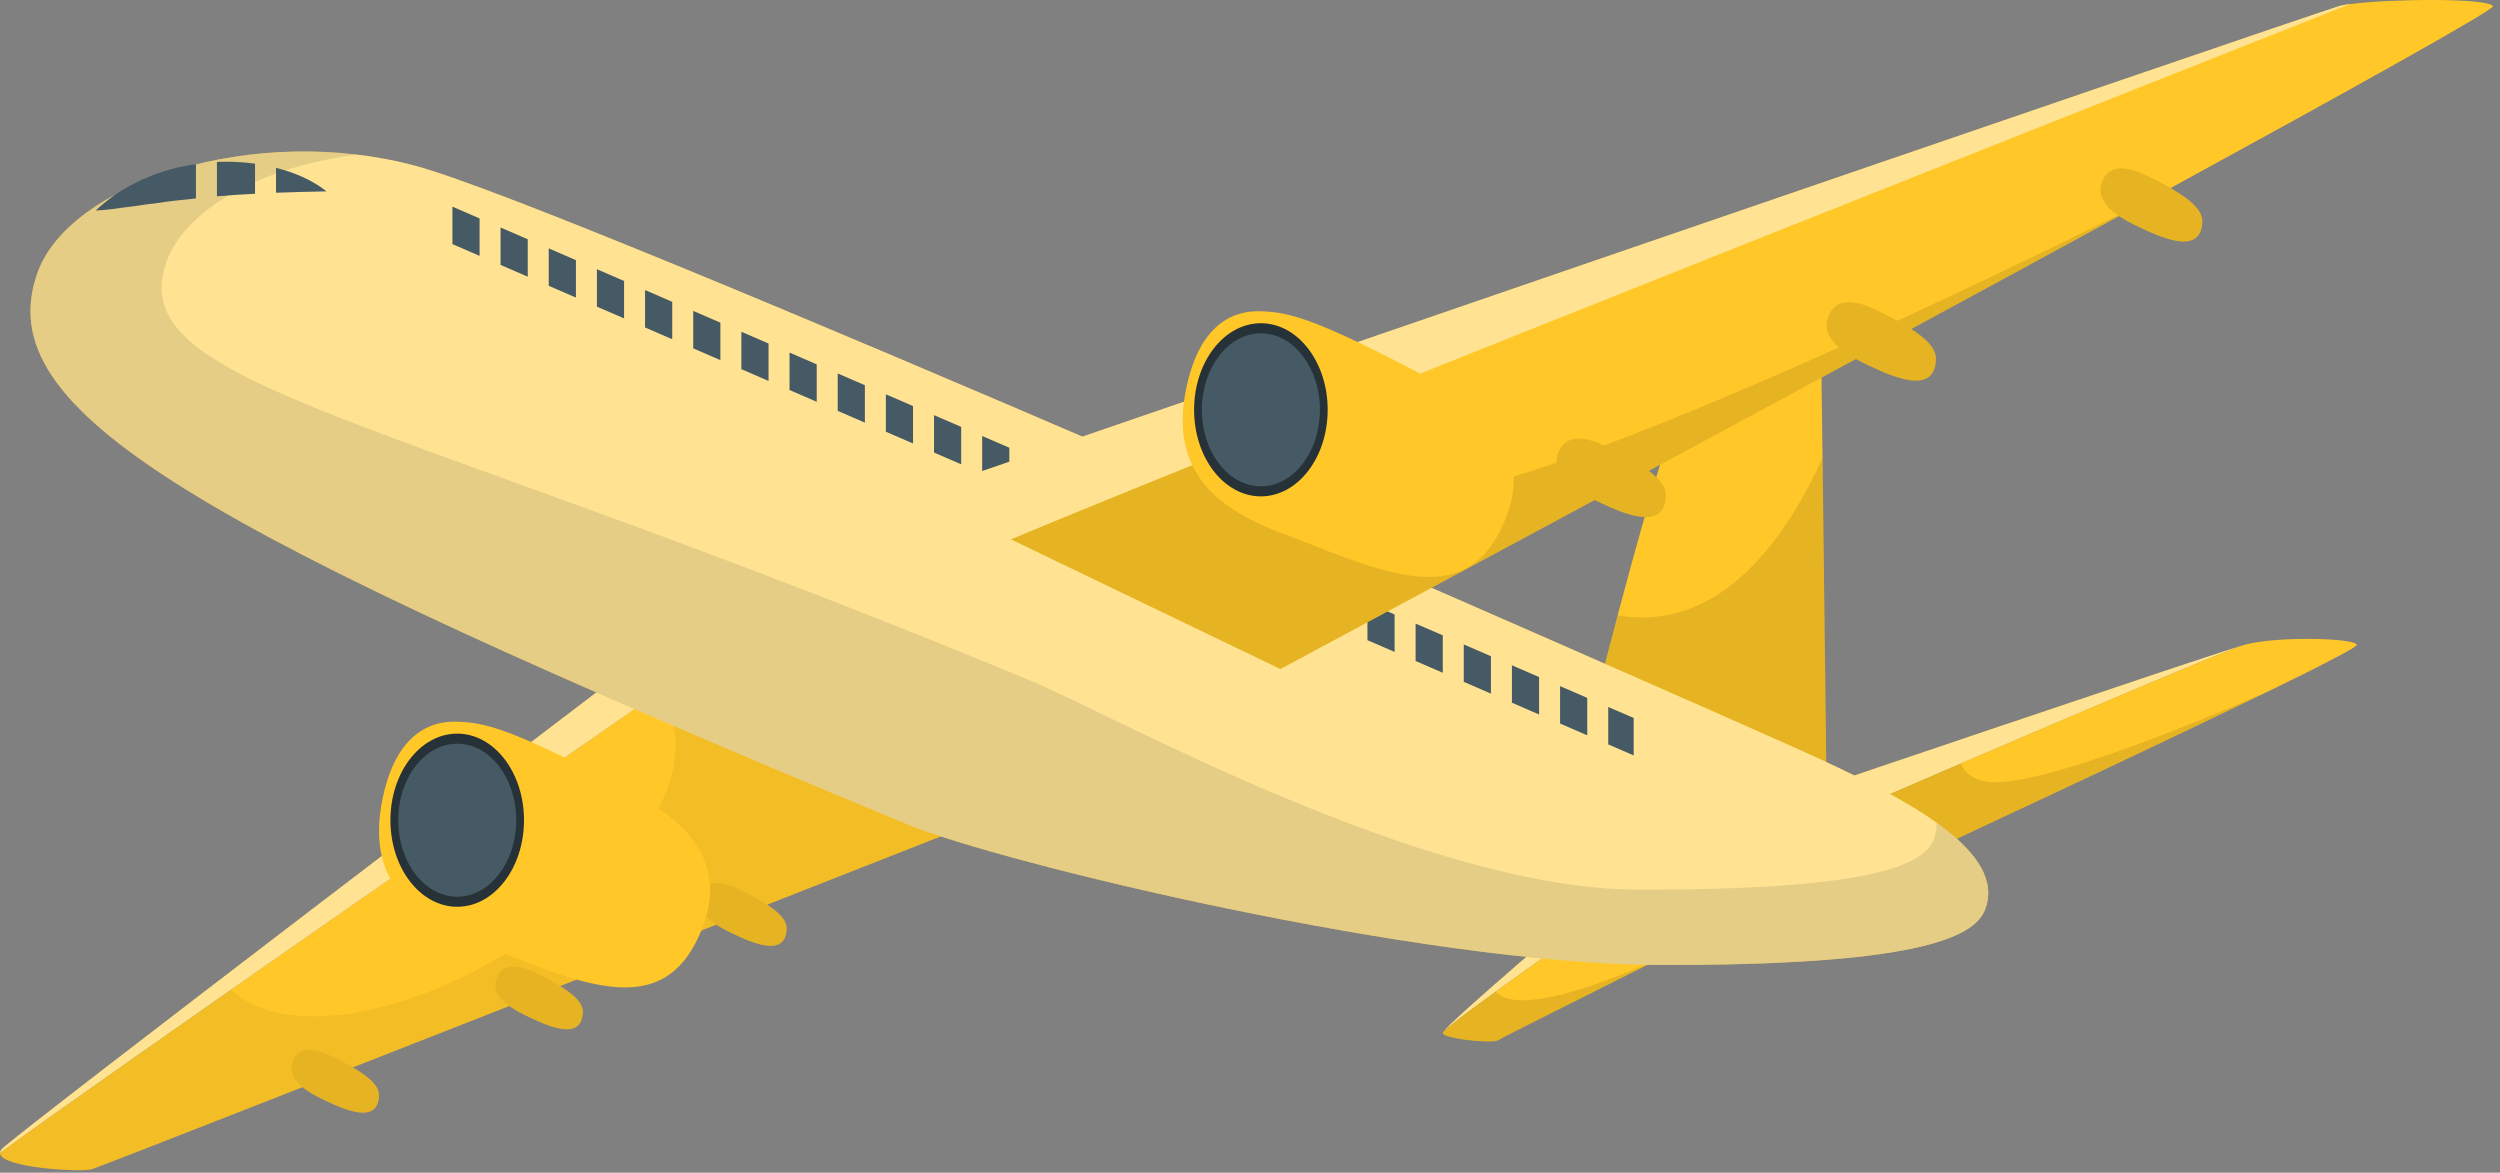 <svg width="307" height="144" viewBox="0 0 307 144" fill="none" xmlns="http://www.w3.org/2000/svg">
<rect x="0" y="0" width="307" height="144" fill="#808080" stroke="none"/>
<path d="M177.232 126.714C178.533 125.21 196.647 112.563 198.007 111.616L194.915 111.084C194.915 111.084 178.356 125.151 177.232 126.714Z" fill="#FFC727"/>
<path opacity="0.5" d="M177.232 126.714C178.533 125.21 196.647 112.563 198.007 111.616L194.915 111.084C194.915 111.084 178.356 125.151 177.232 126.714Z" fill="white"/>
<path d="M177.173 126.828C177.173 126.837 177.173 126.845 177.173 126.845C177.173 126.862 177.181 126.879 177.19 126.904C177.334 127.225 178.575 127.504 179.961 127.69C179.978 127.69 179.995 127.69 180.012 127.698C181.71 127.909 183.594 127.977 183.899 127.774C184.288 127.504 197.357 120.965 205.358 116.968C205.468 116.917 205.569 116.867 205.671 116.816C205.705 116.799 205.73 116.782 205.739 116.782H205.747V116.774C206.136 116.58 206.516 116.394 206.879 116.208C208.239 115.532 209.371 114.966 210.174 114.569C210.993 114.163 211.458 113.927 211.458 113.927L198.008 111.621C197.239 112.153 191.123 116.42 185.715 120.314C185.529 120.441 185.344 120.576 185.158 120.711C184.651 121.074 184.161 121.429 183.671 121.776C180.385 124.167 177.706 126.169 177.233 126.718C177.216 126.743 177.199 126.769 177.191 126.786C177.182 126.802 177.173 126.819 177.173 126.828Z" fill="#FFC727"/>
<g opacity="0.1">
<path d="M177.173 126.828C177.173 126.837 177.173 126.845 177.173 126.845C177.173 126.862 177.181 126.879 177.19 126.904C177.334 127.225 178.575 127.504 179.961 127.69C179.978 127.69 179.995 127.69 180.012 127.698C181.71 127.909 183.594 127.977 183.899 127.774C184.296 127.504 197.704 120.795 205.671 116.816C204.362 117.45 187.169 125.721 183.671 121.775C180.385 124.166 177.706 126.168 177.233 126.717C177.216 126.742 177.199 126.768 177.191 126.785C177.182 126.802 177.173 126.819 177.173 126.828Z" fill="black"/>
</g>
<path d="M-0 141.587V141.595C-0 143.395 9.91 143.978 11.262 143.589C12.74 143.166 120.611 100.713 120.611 100.713L80.92 84.999C80.616 85.21 80.236 85.481 79.779 85.793C79.619 85.903 79.45 86.021 79.272 86.139C71.956 91.208 50.108 106.356 31.023 119.688C30.643 119.95 30.271 120.212 29.899 120.474C29.392 120.82 28.894 121.175 28.395 121.522C15.165 130.765 3.692 138.833 -0 141.587Z" fill="#FFC727"/>
<path d="M-9.15527e-05 141.587C9.665 134.372 72.674 90.71 80.92 84.999L75.893 83.005C75.893 83.005 2.492 138.833 0.279 141.055C0.093 141.249 -9.15527e-05 141.418 -9.15527e-05 141.587Z" fill="#FFC727"/>
<path opacity="0.5" d="M-9.15527e-05 141.587C9.665 134.372 72.674 90.71 80.92 84.999L75.893 83.005C75.893 83.005 2.492 138.833 0.279 141.055C0.093 141.249 -9.15527e-05 141.418 -9.15527e-05 141.587Z" fill="white"/>
<g opacity="0.5">
<path opacity="0.1" d="M-0 141.587V141.595C-0 143.395 9.91 143.978 11.262 143.589C12.74 143.166 120.611 100.713 120.611 100.713L80.92 84.999C80.92 84.999 90.737 96.227 67.445 113.496C51.57 125.265 34.673 127.706 28.396 121.522C15.165 130.765 3.692 138.833 -0 141.587Z" fill="black"/>
</g>
<path d="M89.957 114.64C93.023 116.129 96.358 117.299 96.599 114.218C96.698 112.955 95.719 111.605 90.787 109.231C89.63 108.674 86.805 107.436 85.973 109.998C85.173 112.465 88.803 114.078 89.957 114.64Z" fill="#FFC727"/>
<path opacity="0.1" d="M89.957 114.64C93.023 116.129 96.358 117.299 96.599 114.218C96.698 112.955 95.719 111.605 90.787 109.231C89.63 108.674 86.805 107.436 85.973 109.998C85.173 112.465 88.803 114.078 89.957 114.64Z" fill="black"/>
<path d="M64.929 124.884C67.995 126.373 71.33 127.543 71.571 124.462C71.669 123.198 70.691 121.848 65.758 119.474C64.601 118.917 61.776 117.68 60.944 120.242C60.144 122.709 63.774 124.323 64.929 124.884Z" fill="#FFC727"/>
<path opacity="0.1" d="M64.929 124.884C67.995 126.373 71.33 127.543 71.571 124.462C71.669 123.198 70.691 121.848 65.758 119.474C64.601 118.917 61.776 117.68 60.944 120.242C60.144 122.709 63.774 124.323 64.929 124.884Z" fill="black"/>
<path d="M39.9 135.127C42.966 136.616 46.301 137.786 46.542 134.705C46.64 133.441 45.662 132.091 40.729 129.717C39.572 129.16 36.747 127.923 35.915 130.485C35.115 132.953 38.745 134.566 39.9 135.127Z" fill="#FFC727"/>
<path opacity="0.1" d="M39.9 135.127C42.966 136.616 46.301 137.786 46.542 134.705C46.64 133.441 45.662 132.091 40.729 129.717C39.572 129.16 36.747 127.923 35.915 130.485C35.115 132.953 38.745 134.566 39.9 135.127Z" fill="black"/>
<path d="M48.081 108.215C51.097 113.58 57.94 115.514 62.275 117.246C73.782 121.842 82.129 124.427 86.243 113.977C86.775 112.625 87.071 111.366 87.164 110.192C87.84 102.31 79.678 98.372 75.53 96.193C75.522 96.185 75.522 96.185 75.522 96.185C70.52 93.549 66.98 91.843 64.345 90.736C60.045 88.919 58.127 88.691 56.15 88.624C53.827 88.548 48.572 89.131 46.848 98.771C46.138 102.783 46.729 105.833 48.081 108.215Z" fill="#FFC727"/>
<path d="M47.944 100.721C47.944 106.593 51.616 111.352 56.146 111.352C60.676 111.352 64.348 106.592 64.348 100.721C64.348 94.85 60.676 90.09 56.146 90.09C51.616 90.09 47.944 94.85 47.944 100.721Z" fill="#263238"/>
<path d="M48.899 100.721C48.899 105.909 52.143 110.114 56.146 110.114C60.148 110.114 63.393 105.908 63.393 100.721C63.393 95.534 60.148 91.328 56.146 91.328C52.143 91.328 48.899 95.534 48.899 100.721Z" fill="#455A64"/>
<path d="M219.804 97.909L221.705 98.602L225.98 100.157C229.815 98.493 235.087 96.22 240.782 93.77C255.119 87.611 272.084 80.379 275.353 79.272C275.235 79.306 275.091 79.348 274.939 79.399C274.829 79.433 274.703 79.475 274.567 79.517C274.415 79.569 274.246 79.618 274.069 79.677C273.976 79.712 273.883 79.736 273.782 79.77C273.444 79.88 273.064 79.999 272.65 80.133C272.287 80.251 271.907 80.379 271.493 80.513C270.53 80.826 269.44 81.189 268.24 81.587C267.877 81.713 267.505 81.832 267.125 81.959C266.787 82.069 266.441 82.186 266.086 82.304C265.892 82.372 265.706 82.431 265.512 82.49C264.938 82.684 264.355 82.879 263.746 83.082C263.358 83.216 262.969 83.344 262.572 83.478C257.985 85.016 252.653 86.807 247.348 88.598L245.903 89.08C243.994 89.73 242.084 90.373 240.234 90.998C236.719 92.189 233.374 93.314 230.45 94.302C229.977 94.463 229.521 94.622 229.073 94.774C227.493 95.306 226.057 95.788 224.815 96.21L224.798 96.219C224.418 96.346 224.055 96.472 223.708 96.591C223.531 96.65 223.362 96.71 223.201 96.76C223.116 96.794 223.032 96.82 222.948 96.844C220.962 97.52 219.804 97.909 219.804 97.909Z" fill="#FFC727"/>
<path opacity="0.5" d="M219.804 97.909L221.705 98.602L225.98 100.157C229.815 98.493 235.087 96.22 240.782 93.77C255.119 87.611 272.084 80.379 275.353 79.272C275.235 79.306 275.091 79.348 274.939 79.399C274.829 79.433 274.703 79.475 274.567 79.517C274.415 79.569 274.246 79.618 274.069 79.677C273.976 79.712 273.883 79.736 273.782 79.77C273.444 79.88 273.064 79.999 272.65 80.133C272.287 80.251 271.907 80.379 271.493 80.513C270.53 80.826 269.44 81.189 268.24 81.587C267.877 81.713 267.505 81.832 267.125 81.959C266.787 82.069 266.441 82.186 266.086 82.304C265.892 82.372 265.706 82.431 265.512 82.49C264.938 82.684 264.355 82.879 263.746 83.082C263.358 83.216 262.969 83.344 262.572 83.478C257.985 85.016 252.653 86.807 247.348 88.598L245.903 89.08C243.994 89.73 242.084 90.373 240.234 90.998C236.719 92.189 233.374 93.314 230.45 94.302C229.977 94.463 229.521 94.622 229.073 94.774C227.493 95.306 226.057 95.788 224.815 96.21L224.798 96.219C224.418 96.346 224.055 96.472 223.708 96.591C223.531 96.65 223.362 96.71 223.201 96.76C223.116 96.794 223.032 96.82 222.948 96.844C220.962 97.52 219.804 97.909 219.804 97.909Z" fill="white"/>
<path d="M225.98 100.156L237.445 104.329C237.445 104.329 263.044 92.45 278.31 85.007C278.42 84.956 278.479 84.931 278.479 84.931C278.547 84.897 278.614 84.863 278.682 84.83C280.279 84.053 281.757 83.326 283.075 82.676C287.02 80.699 289.521 79.356 289.428 79.17C289.006 78.325 279.501 78.114 275.699 79.17C275.665 79.178 275.64 79.187 275.597 79.195C275.529 79.212 275.445 79.237 275.352 79.271C272.192 80.344 256.241 87.128 242.234 93.143C242.124 93.193 242.023 93.236 241.913 93.278C241.533 93.447 241.153 93.607 240.781 93.768C235.088 96.219 229.816 98.491 225.98 100.156Z" fill="#FFC727"/>
<g opacity="0.1">
<path d="M225.98 100.156L237.445 104.329C237.445 104.329 263.044 92.45 278.31 85.007C275.784 86.08 249.879 97.492 243.489 95.908C241.982 95.534 241.119 94.664 240.781 93.768C235.088 96.219 229.816 98.491 225.98 100.156Z" fill="black"/>
</g>
<path d="M196.495 83.816L224.307 97.19C224.307 97.19 224.02 73.349 223.809 56.198C223.801 55.607 223.792 55.024 223.784 54.449C223.775 53.976 223.775 53.511 223.767 53.055C223.691 47.183 223.623 42.452 223.598 40.306C223.496 33.404 222.753 32.001 220.928 33.125C219.095 34.249 210.976 41.312 208.534 44.463C206.532 47.048 202.096 62.703 199.207 73.467C199.182 73.56 199.157 73.644 199.139 73.737C198.97 74.362 198.801 74.971 198.649 75.553C197.365 80.395 196.495 83.816 196.495 83.816Z" fill="#FFC727"/>
<g opacity="0.1">
<path d="M196.495 83.816L224.307 97.19C224.307 97.19 224.02 73.349 223.809 56.198C219.711 65.331 211.626 77.809 198.649 75.553C197.365 80.395 196.495 83.816 196.495 83.816Z" fill="black"/>
</g>
<path d="M243.736 111.775C246.599 104.618 234.443 98.116 220.643 91.921C206.844 85.725 70.823 25.741 51.11 20.39C31.397 15.039 8.438 22.367 4.556 33.626C-1.271 50.523 23.263 64.68 111.376 101.214C122.922 106.001 174.565 118.4 203.605 118.493C234.654 118.593 242.328 115.295 243.736 111.775Z" fill="#FFC727"/>
<path opacity="0.5" d="M243.736 111.775C246.599 104.618 234.443 98.116 220.643 91.921C206.844 85.725 70.823 25.741 51.11 20.39C31.397 15.039 8.438 22.367 4.556 33.626C-1.271 50.523 23.263 64.68 111.376 101.214C122.922 106.001 174.565 118.4 203.605 118.493C234.654 118.593 242.328 115.295 243.736 111.775Z" fill="white"/>
<path opacity="0.1" d="M111.374 101.215C122.923 106.005 174.569 118.399 203.606 118.492C234.654 118.594 242.325 115.299 243.736 111.776C245.231 108.033 242.621 104.468 237.813 101.029C237.847 101.73 237.729 102.431 237.441 103.141C236.157 106.343 229.195 109.334 201.028 109.241C174.677 109.157 136.777 87.817 126.301 83.475C46.353 50.323 15.127 47.567 20.416 32.233C22.714 25.559 32.404 20.405 43.844 18.994C26.119 16.873 7.963 23.725 4.558 33.627C-1.27 50.524 23.264 64.683 111.374 101.215Z" fill="black"/>
<path d="M200.618 88.169L197.492 86.817V91.413L200.618 92.765V88.169Z" fill="#455A64"/>
<path d="M194.915 85.702L191.578 84.257V88.853L194.915 90.298V85.702Z" fill="#455A64"/>
<path d="M189.001 83.142L185.664 81.698V86.293L189.001 87.738V83.142Z" fill="#455A64"/>
<path d="M183.087 80.582L179.75 79.138V83.733L183.087 85.178V80.582Z" fill="#455A64"/>
<path d="M177.173 78.022L173.836 76.578V81.174L177.173 82.618V78.022Z" fill="#455A64"/>
<path d="M171.259 75.462L167.922 74.018V78.614L171.259 80.059V75.462Z" fill="#455A64"/>
<path d="M165.345 72.903L162.008 71.459V76.055L165.345 77.499V72.903Z" fill="#455A64"/>
<path d="M159.431 70.343L156.094 68.898V73.494L159.431 74.939V70.343Z" fill="#455A64"/>
<path d="M153.517 67.783L150.18 66.338V70.934L153.517 72.379V67.783Z" fill="#455A64"/>
<path d="M147.603 65.223L144.266 63.778V68.374L147.603 69.819V65.223Z" fill="#455A64"/>
<path d="M141.689 62.663L138.352 61.218V65.814L141.689 67.259V62.663Z" fill="#455A64"/>
<path d="M135.775 60.103L132.438 58.659V63.254L135.775 64.699V60.103Z" fill="#455A64"/>
<path d="M129.862 57.543L126.524 56.099V60.694L129.862 62.139V57.543Z" fill="#455A64"/>
<path d="M123.947 54.983L120.61 53.539V58.135L123.947 59.579V54.983Z" fill="#455A64"/>
<path d="M118.034 52.423L114.696 50.98V55.575L118.034 57.02V52.423Z" fill="#455A64"/>
<path d="M112.12 49.864L108.782 48.419V53.015L112.12 54.46V49.864Z" fill="#455A64"/>
<path d="M106.206 47.304L102.869 45.859V50.455L106.206 51.9V47.304Z" fill="#455A64"/>
<path d="M100.292 44.744L96.955 43.299V47.895L100.292 49.34V44.744Z" fill="#455A64"/>
<path d="M94.378 42.184L91.041 40.739V45.335L94.378 46.78V42.184Z" fill="#455A64"/>
<path d="M88.464 39.624L85.127 38.179V42.776L88.464 44.221V39.624Z" fill="#455A64"/>
<path d="M82.55 37.064L79.213 35.619V40.215L82.55 41.66V37.064Z" fill="#455A64"/>
<path d="M73.299 33.059V37.655L76.636 39.1V34.504L73.299 33.059Z" fill="#455A64"/>
<path d="M67.385 30.5V35.096L70.722 36.541V31.945L67.385 30.5Z" fill="#455A64"/>
<path d="M61.471 27.94V32.536L64.808 33.98V29.384L61.471 27.94Z" fill="#455A64"/>
<path d="M55.557 25.38V29.976L58.894 31.42V26.824L55.557 25.38Z" fill="#455A64"/>
<path d="M40.096 23.5C38.271 22.047 36.108 21.177 33.895 20.611V23.669C35.889 23.593 37.925 23.542 40.096 23.5Z" fill="#455A64"/>
<path d="M26.638 19.884V24.108C28.193 23.964 29.747 23.871 31.319 23.795V20.103C29.772 19.884 28.201 19.808 26.638 19.884Z" fill="#455A64"/>
<path d="M11.76 25.849C13.07 25.815 14.269 25.587 15.477 25.443C16.693 25.325 17.843 25.088 19.017 24.978C20.715 24.716 22.396 24.53 24.061 24.37V20.154C22.025 20.45 20.023 20.956 18.147 21.768C16.956 22.216 15.849 22.858 14.759 23.5C14.218 23.804 13.711 24.21 13.204 24.607C12.706 25.004 12.216 25.401 11.76 25.849Z" fill="#455A64"/>
<path d="M118.034 63.297L157.231 82.158C157.231 82.158 219.535 48.757 264.244 24.35C264.295 24.325 264.328 24.308 264.346 24.299L264.363 24.291C288.229 11.254 306.444 1.133 306.148 0.744C305.396 -0.27 293.391 -0.143 288.643 0.499C288.077 0.567 287.612 0.651 287.283 0.744C285.272 1.293 214.778 27.407 165.413 45.715C138.606 55.66 118.034 63.297 118.034 63.297Z" fill="#FFC727"/>
<g opacity="0.1">
<path d="M118.034 63.297L157.231 82.158C157.231 82.158 219.535 48.757 264.244 24.35C260.746 26.116 180.595 66.508 170.128 60.442C166.174 58.152 165.143 52.247 165.414 45.716C138.606 55.66 118.034 63.297 118.034 63.297Z" fill="black"/>
</g>
<path d="M112.312 60.703L123.952 66.304C153.733 53.825 277.601 4.85 287.975 0.744C288.093 0.693 288.203 0.651 288.296 0.617C288.398 0.583 288.482 0.549 288.549 0.533C288.591 0.516 288.617 0.508 288.642 0.499C288.076 0.567 287.611 0.651 287.282 0.744C284.182 1.589 112.312 60.703 112.312 60.703Z" fill="#FFC727"/>
<path opacity="0.5" d="M112.312 60.703L123.952 66.304C153.733 53.825 277.601 4.85 287.975 0.744C288.093 0.693 288.203 0.651 288.296 0.617C288.398 0.583 288.482 0.549 288.549 0.533C288.591 0.516 288.617 0.508 288.642 0.499C288.076 0.567 287.611 0.651 287.282 0.744C284.182 1.589 112.312 60.703 112.312 60.703Z" fill="white"/>
<path d="M196.261 61.611C200.094 63.472 204.262 64.934 204.562 61.084C204.685 59.505 203.462 57.817 197.297 54.85C195.851 54.154 192.32 52.607 191.281 55.81C190.281 58.893 194.818 60.91 196.261 61.611Z" fill="#FFC727"/>
<path opacity="0.1" d="M196.261 61.611C200.094 63.472 204.262 64.934 204.562 61.084C204.685 59.505 203.462 57.817 197.297 54.85C195.851 54.154 192.32 52.607 191.281 55.81C190.281 58.893 194.818 60.91 196.261 61.611Z" fill="black"/>
<path d="M229.43 44.855C233.263 46.717 237.431 48.178 237.731 44.327C237.854 42.748 236.631 41.06 230.466 38.093C229.02 37.397 225.489 35.85 224.45 39.053C223.45 42.137 227.986 44.154 229.43 44.855Z" fill="#FFC727"/>
<path opacity="0.1" d="M229.43 44.855C233.263 46.717 237.431 48.178 237.731 44.327C237.854 42.748 236.631 41.06 230.466 38.093C229.02 37.397 225.489 35.85 224.45 39.053C223.45 42.137 227.986 44.154 229.43 44.855Z" fill="black"/>
<path d="M262.708 27.898C266.278 29.632 270.161 30.993 270.441 27.406C270.556 25.935 269.416 24.363 263.673 21.599C262.326 20.95 259.036 19.51 258.068 22.494C257.137 25.366 261.364 27.245 262.708 27.898Z" fill="#FFC727"/>
<path opacity="0.1" d="M262.708 27.898C266.278 29.632 270.161 30.993 270.441 27.406C270.556 25.935 269.416 24.363 263.673 21.599C262.326 20.95 259.036 19.51 258.068 22.494C257.137 25.366 261.364 27.245 262.708 27.898Z" fill="black"/>
<path d="M146.772 57.817C149.788 63.182 156.631 65.117 160.965 66.848C172.472 71.444 180.819 74.029 184.933 63.578C185.465 62.226 185.761 60.968 185.854 59.793C186.53 51.91 178.369 47.973 174.221 45.794C174.213 45.785 174.213 45.785 174.213 45.785C169.211 43.149 165.671 41.442 163.036 40.336C158.736 38.52 156.818 38.291 154.841 38.224C152.518 38.148 147.263 38.731 145.539 48.371C144.828 52.385 145.42 55.435 146.772 57.817Z" fill="#FFC727"/>
<path d="M154.836 60.954C150.306 60.954 146.634 56.194 146.634 50.323C146.634 44.452 150.306 39.692 154.836 39.692C159.366 39.692 163.038 44.452 163.038 50.323C163.038 56.194 159.366 60.954 154.836 60.954Z" fill="#263238"/>
<path d="M147.589 50.323C147.589 55.511 150.834 59.716 154.836 59.716C158.838 59.716 162.083 55.51 162.083 50.323C162.083 45.136 158.838 40.93 154.836 40.93C150.834 40.93 147.589 45.135 147.589 50.323Z" fill="#455A64"/>
<path d="M271.492 80.513C271.897 80.378 272.286 80.251 272.649 80.133C272.286 80.251 271.906 80.378 271.492 80.513Z" fill="#FFC727"/>
</svg>
